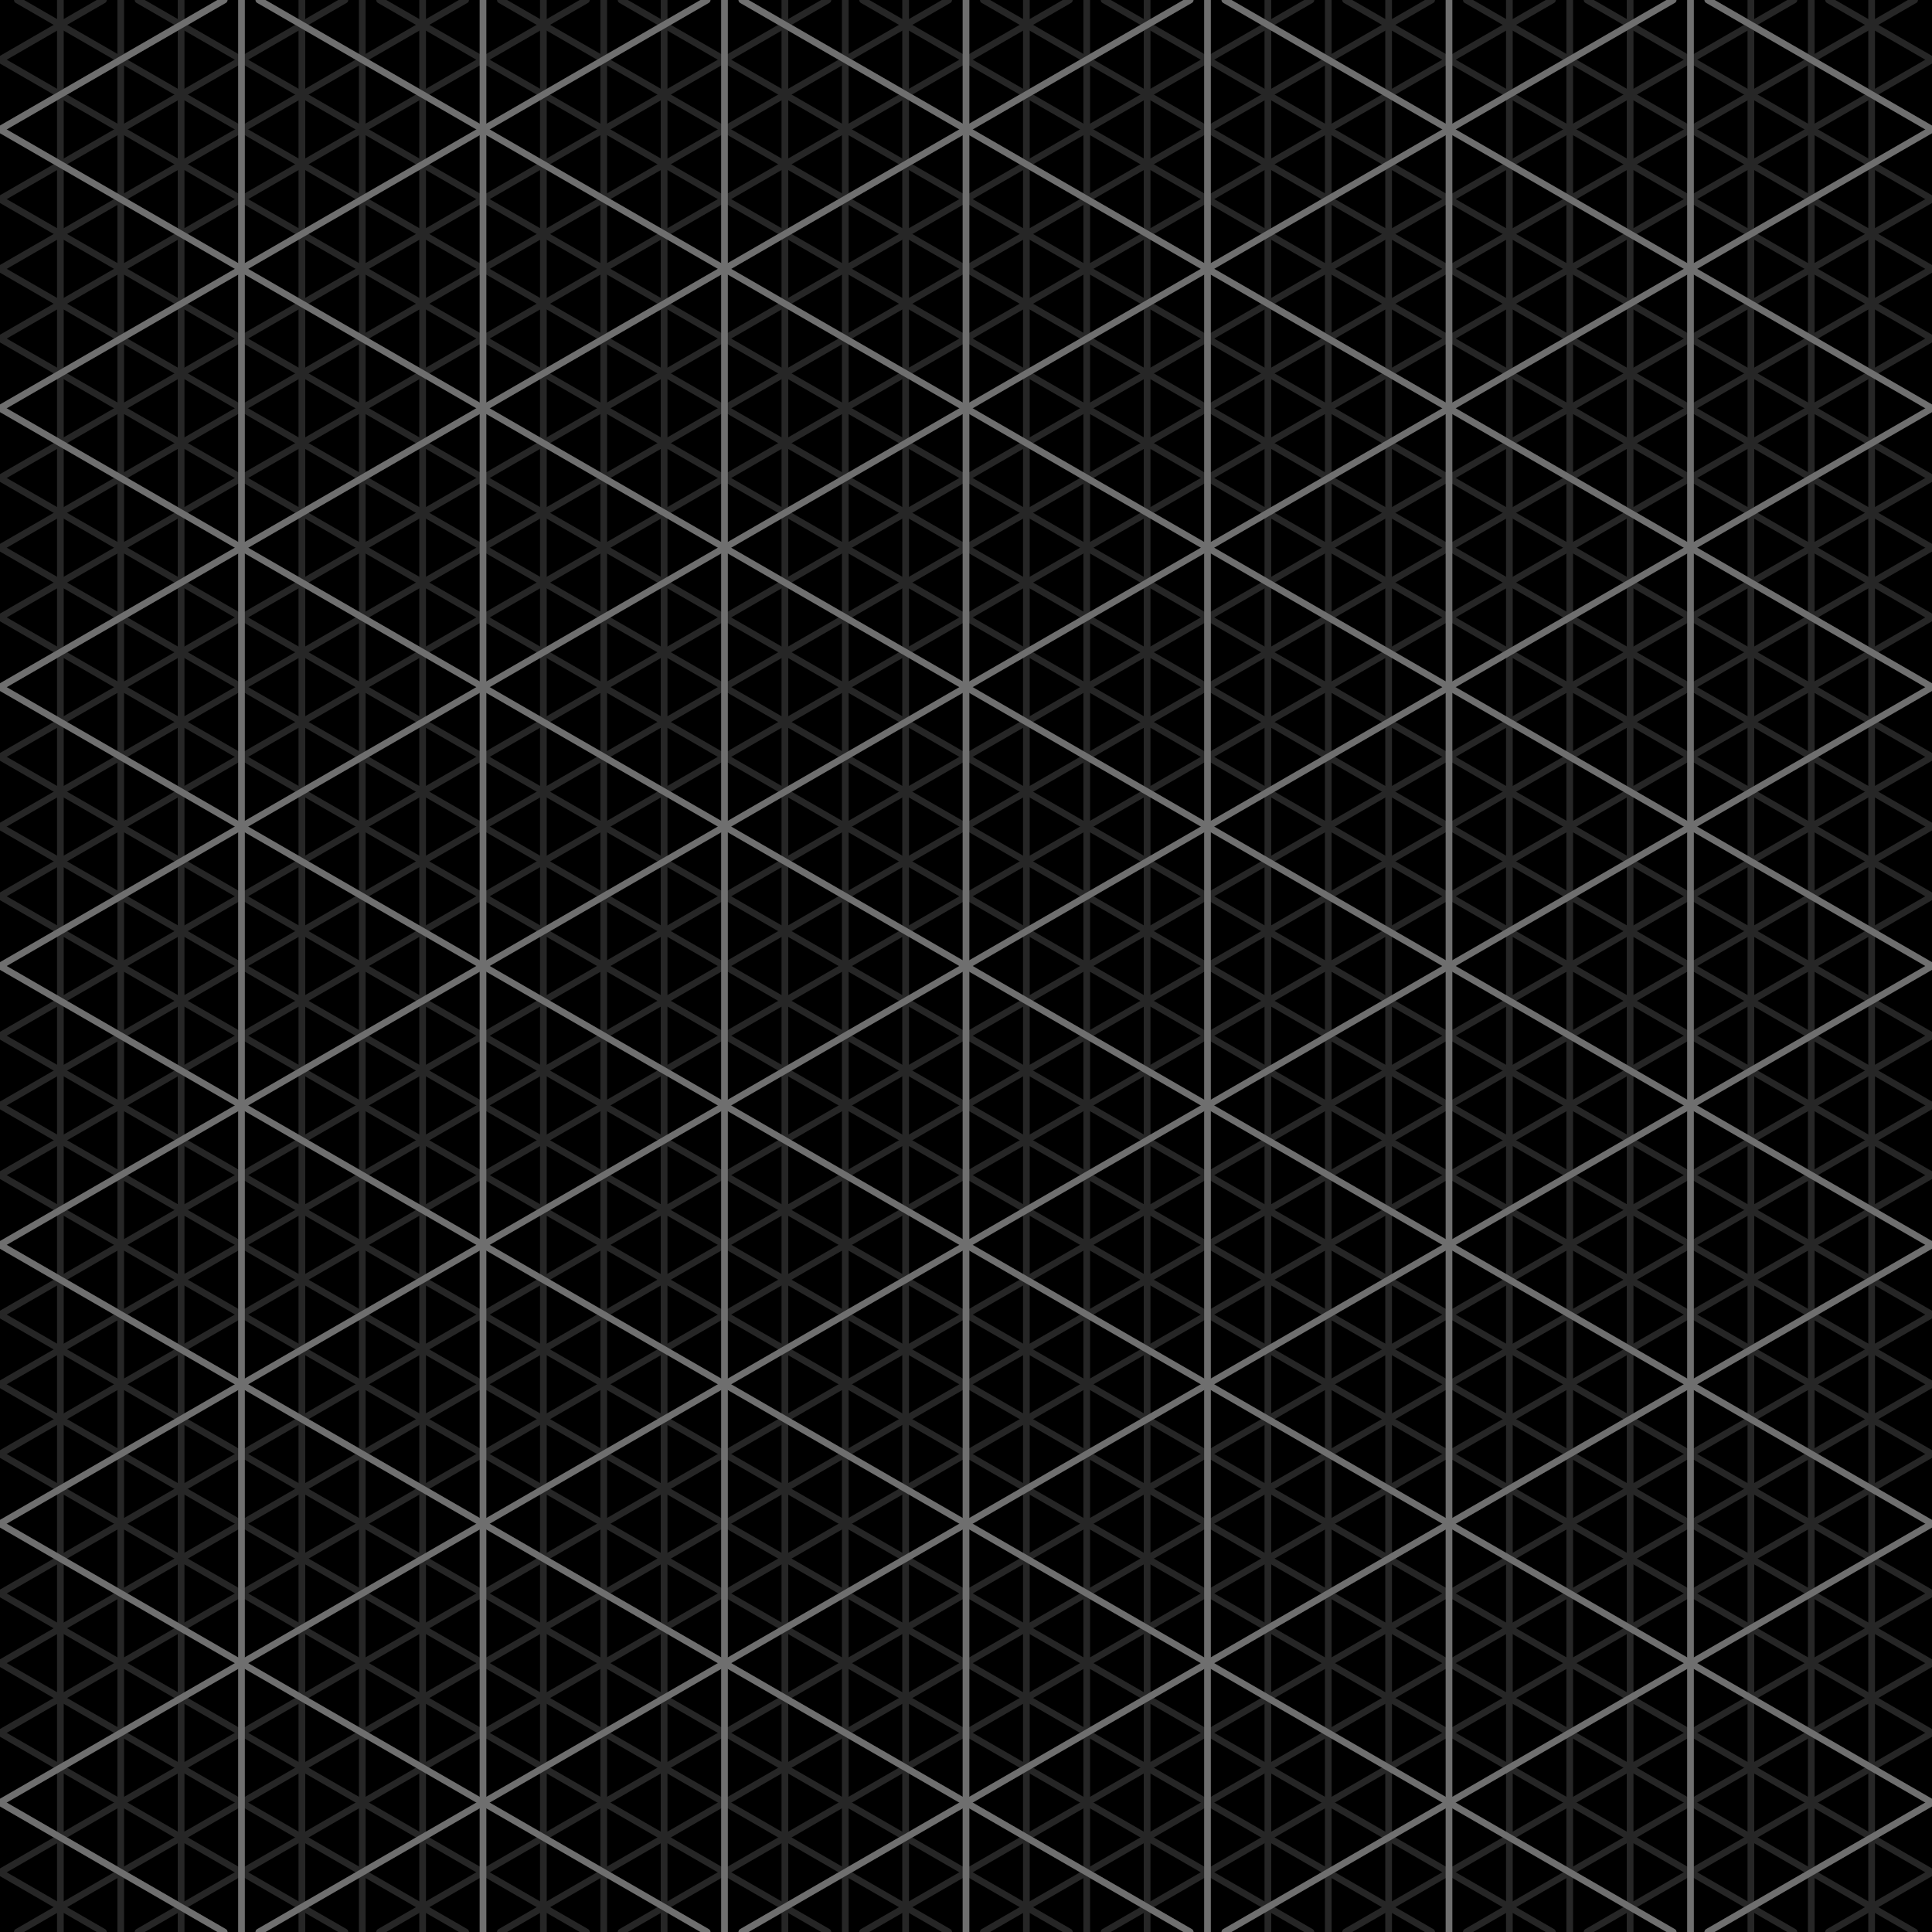 <svg xmlns="http://www.w3.org/2000/svg" xmlns:xlink="http://www.w3.org/1999/xlink" viewBox="0 0 288 288"><defs><style>.cls-1,.cls-3,.cls-4{fill:none}.cls-2{clip-path:url(#clip-path)}.cls-3,.cls-4{stroke:#262626;stroke-linecap:round;stroke-miterlimit:10}.cls-4{stroke:#6f6f6f}</style><clipPath id="clip-path"><rect width="288" height="288" class="cls-1"/></clipPath></defs><title>Artboard 2 copy 32</title><g id="Layer_3" data-name="Layer 3"><g class="cls-2"><rect width="288" height="288"/><line x1="9" x2="9" y2="288" class="cls-3"/><line x1="18" x2="18" y2="288" class="cls-3"/><line x1="27" x2="27" y2="288" class="cls-3"/><line x1="45" x2="45" y2="288" class="cls-3"/><line x1="54" x2="54" y2="288" class="cls-3"/><line x1="63" x2="63" y2="288" class="cls-3"/><line x1="81" x2="81" y2="288" class="cls-3"/><line x1="90" x2="90" y2="288" class="cls-3"/><line x1="99" x2="99" y2="288" class="cls-3"/><line x1="117" x2="117" y2="288" class="cls-3"/><line x1="126" x2="126" y2="288" class="cls-3"/><line x1="135" x2="135" y2="288" class="cls-3"/><line x1="153" x2="153" y2="288" class="cls-3"/><line x1="162" x2="162" y2="288" class="cls-3"/><line x1="171" x2="171" y2="288" class="cls-3"/><line x1="189" x2="189" y2="288" class="cls-3"/><line x1="198" x2="198" y2="288" class="cls-3"/><line x1="207" x2="207" y2="288" class="cls-3"/><line x1="225" x2="225" y2="288" class="cls-3"/><line x1="234" x2="234" y2="288" class="cls-3"/><line x1="243" x2="243" y2="288" class="cls-3"/><line x1="261" x2="261" y2="288" class="cls-3"/><line x1="270" x2="270" y2="288" class="cls-3"/><line x1="279" x2="279" y2="288" class="cls-3"/><line x1="56.585" x2="288" y1="288" y2="154.392" class="cls-3"/><line x1="74.585" x2="288" y1="288" y2="164.785" class="cls-3"/><line x1="92.585" x2="288" y1="288" y2="175.177" class="cls-3"/><line x1="110.585" x2="288" y1="288" y2="185.569" class="cls-3"/><line x1="128.585" x2="288" y1="288" y2="195.962" class="cls-3"/><line x1="146.585" x2="288" y1="288" y2="206.354" class="cls-3"/><line x1="164.585" x2="288" y1="288" y2="216.746" class="cls-3"/><line x1="200.585" x2="288" y1="288" y2="237.531" class="cls-3"/><line x1="218.585" x2="288" y1="288" y2="247.923" class="cls-3"/><line x1="236.585" x2="288" y1="288" y2="258.315" class="cls-3"/><line x1="254.585" x2="288" y1="288" y2="268.708" class="cls-3"/><line x1="272.585" x2="288" y1="288" y2="279.1" class="cls-3"/><line x1="231.415" y2="133.608" class="cls-3"/><line x1="213.415" y2="123.215" class="cls-3"/><line x1="195.415" y2="112.823" class="cls-3"/><line x1="177.415" y2="102.431" class="cls-3"/><line x1="159.415" y2="92.038" class="cls-3"/><line x1="141.415" y2="81.646" class="cls-3"/><line x1="123.415" y2="71.254" class="cls-3"/><line x1="87.415" y2="50.469" class="cls-3"/><line x1="69.415" y2="40.077" class="cls-3"/><line x1="51.415" y2="29.685" class="cls-3"/><line x1="33.415" y2="19.292" class="cls-3"/><line x1="15.415" y2="8.9" class="cls-3"/><line x1="20.585" x2="288" y1="288" y2="133.608" class="cls-3"/><line x1="2.585" x2="288" y1="288" y2="123.215" class="cls-3"/><line x2="288" y1="279.1" y2="112.823" class="cls-3"/><line x2="288" y1="258.315" y2="92.038" class="cls-3"/><line x2="288" y1="247.923" y2="81.646" class="cls-3"/><line x2="288" y1="237.531" y2="71.254" class="cls-3"/><line x2="288" y1="216.746" y2="50.469" class="cls-3"/><line x2="288" y1="206.354" y2="40.077" class="cls-3"/><line x2="288" y1="195.962" y2="29.685" class="cls-3"/><line x2="288" y1="175.177" y2="8.9" class="cls-3"/><line x2="285.415" y1="164.785" class="cls-3"/><line x2="267.415" y1="154.392" class="cls-3"/><line x1="231.415" y1="288" y2="154.392" class="cls-3"/><line x1="213.415" y1="288" y2="164.785" class="cls-3"/><line x1="195.415" y1="288" y2="175.177" class="cls-3"/><line x1="177.415" y1="288" y2="185.569" class="cls-3"/><line x1="159.415" y1="288" y2="195.962" class="cls-3"/><line x1="141.415" y1="288" y2="206.354" class="cls-3"/><line x1="123.415" y1="288" y2="216.746" class="cls-3"/><line x1="87.415" y1="288" y2="237.531" class="cls-3"/><line x1="69.415" y1="288" y2="247.923" class="cls-3"/><line x1="51.415" y1="288" y2="258.315" class="cls-3"/><line x1="33.415" y1="288" y2="268.708" class="cls-3"/><line x1="15.415" y1="288" y2="279.1" class="cls-3"/><line x1="56.585" x2="288" y2="133.608" class="cls-3"/><line x1="74.585" x2="288" y2="123.215" class="cls-3"/><line x1="92.585" x2="288" y2="112.823" class="cls-3"/><line x1="110.585" x2="288" y2="102.431" class="cls-3"/><line x1="128.585" x2="288" y2="92.038" class="cls-3"/><line x1="146.585" x2="288" y2="81.646" class="cls-3"/><line x1="164.585" x2="288" y2="71.254" class="cls-3"/><line x1="200.585" x2="288" y2="50.469" class="cls-3"/><line x1="218.585" x2="288" y2="40.077" class="cls-3"/><line x1="236.585" x2="288" y2="29.685" class="cls-3"/><line x1="254.585" x2="288" y2="19.292" class="cls-3"/><line x1="272.585" x2="288" y2="8.9" class="cls-3"/><line x1="267.415" y1="288" y2="133.608" class="cls-3"/><line x1="285.415" y1="288" y2="123.215" class="cls-3"/><line x1="288" y1="279.1" y2="112.823" class="cls-3"/><line x1="288" y1="258.315" y2="92.038" class="cls-3"/><line x1="288" y1="247.923" y2="81.646" class="cls-3"/><line x1="288" y1="237.531" y2="71.254" class="cls-3"/><line x1="288" y1="216.746" y2="50.469" class="cls-3"/><line x1="288" y1="206.354" y2="40.077" class="cls-3"/><line x1="288" y1="195.962" y2="29.685" class="cls-3"/><line x1="288" y1="175.177" y2="8.9" class="cls-3"/><line x1="288" x2="2.585" y1="164.785" class="cls-3"/><line x1="288" x2="20.585" y1="154.392" class="cls-3"/><line x1="105.415" y1="288" y2="227.138" class="cls-4"/><line x1="182.585" x2="288" y2="60.862" class="cls-4"/><line x1="249.415" y1="288" y2="144" class="cls-4"/><line x1="288" y1="227.138" y2="60.862" class="cls-4"/><line x1="288" x2="38.585" y1="144" class="cls-4"/><line x1="182.585" x2="288" y1="288" y2="227.138" class="cls-4"/><line x1="105.415" y2="60.862" class="cls-4"/><line x1="38.585" x2="288" y1="288" y2="144" class="cls-4"/><line x2="288" y1="227.138" y2="60.862" class="cls-4"/><line x2="249.415" y1="144" class="cls-4"/><line x1="72" x2="72" y2="288" class="cls-4"/><line x1="144" x2="144" y2="288" class="cls-4"/><line x1="216" x2="216" y2="288" class="cls-4"/><line x1="36" x2="36" y2="288" class="cls-4"/><line x1="108" x2="108" y2="288" class="cls-4"/><line x1="180" x2="180" y2="288" class="cls-4"/><line x1="252" x2="252" y2="288" class="cls-4"/><line x1="254.585" x2="288" y1="288" y2="268.708" class="cls-4"/><line x1="110.585" x2="288" y1="288" y2="185.569" class="cls-4"/><line x1="33.415" y2="19.292" class="cls-4"/><line x1="177.415" y2="102.431" class="cls-4"/><line x2="288" y1="268.708" y2="102.431" class="cls-4"/><line x2="288" y1="185.569" y2="19.292" class="cls-4"/><line x1="33.415" y1="288" y2="268.708" class="cls-4"/><line x1="177.415" y1="288" y2="185.569" class="cls-4"/><line x1="254.585" x2="288" y2="19.292" class="cls-4"/><line x1="110.585" x2="288" y2="102.431" class="cls-4"/><line x1="288" y1="268.708" y2="102.431" class="cls-4"/><line x1="288" y1="185.569" y2="19.292" class="cls-4"/></g></g></svg>
